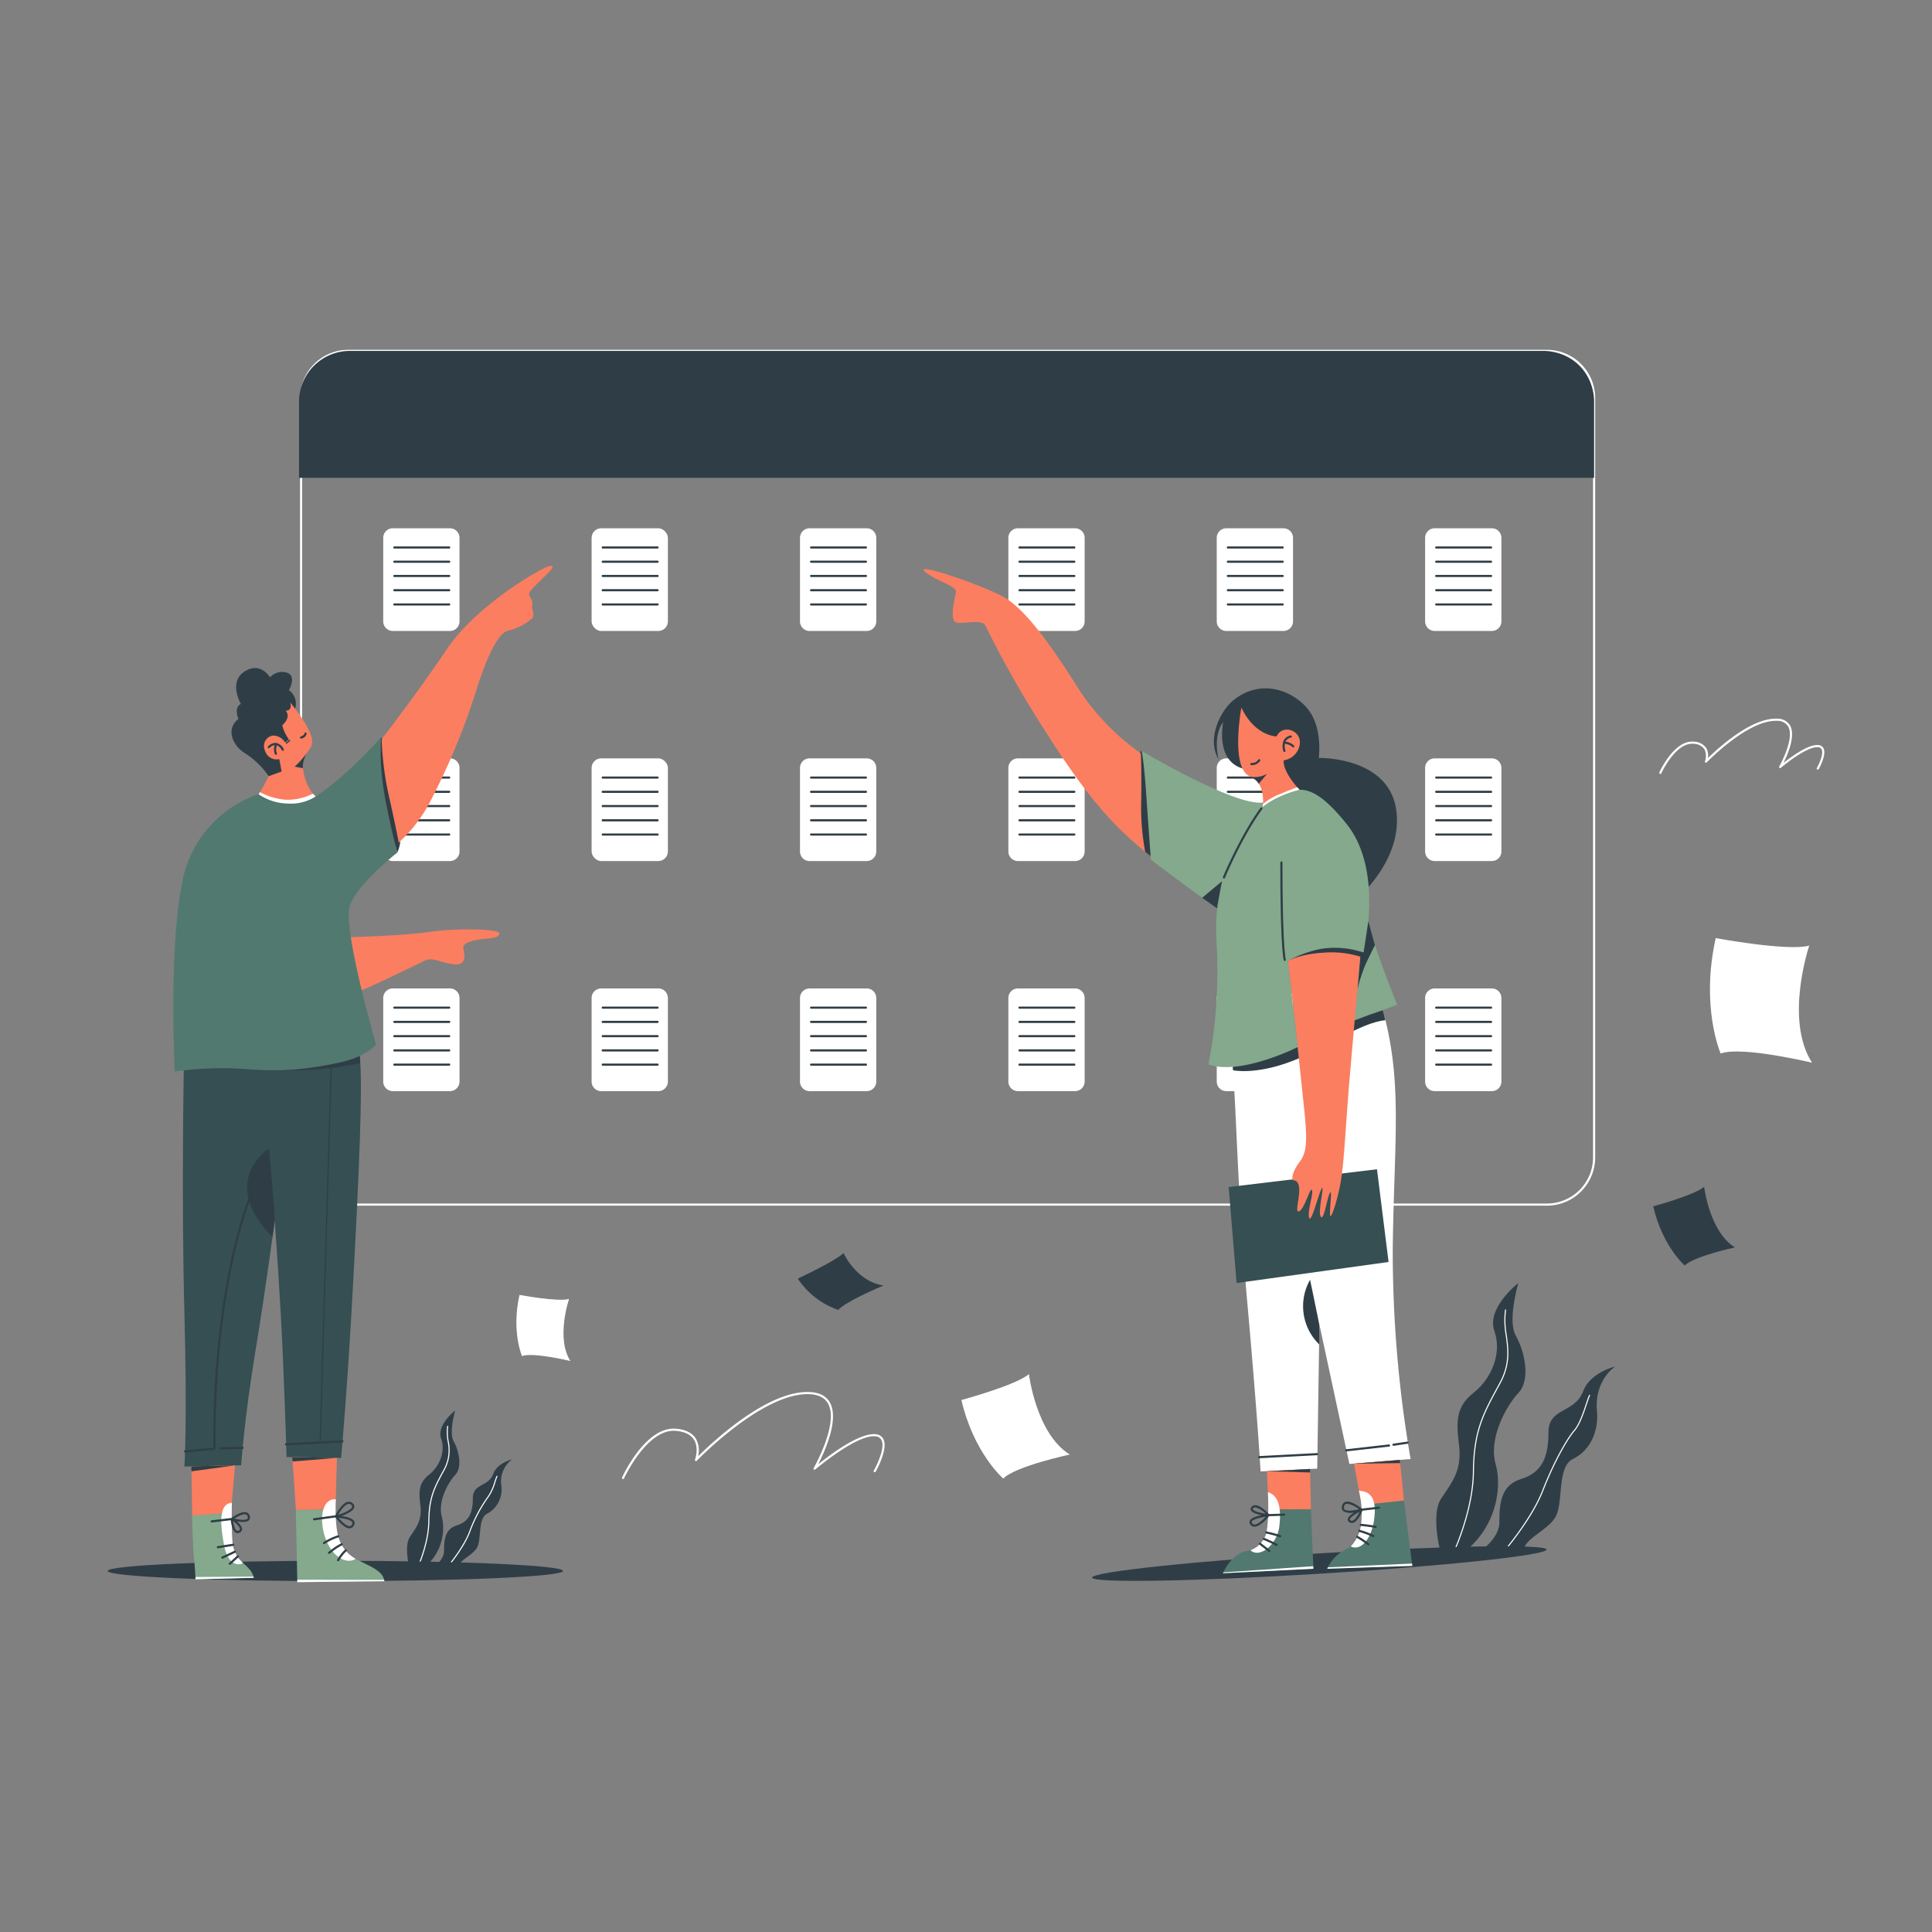 <svg id="SvgjsSvg2928" width="360" height="360" xmlns="http://www.w3.org/2000/svg" version="1.1" xmlns:xlink="http://www.w3.org/1999/xlink" xmlns:svgjs="http://svgjs.com/svgjs"><rect width="100%" height="100%" fill="#808080" stroke="none"/><defs id="SvgjsDefs2929"></defs><g id="SvgjsG2930"><svg xmlns="http://www.w3.org/2000/svg" viewBox="0 0 450 350" width="360" height="360"><path fill="#ffffff" d="M360.313 230.826H81.118a11.25 11.25 0 0 1-11.237-11.238V42.718A11.25 11.25 0 0 1 81.118 31.48h279.195a11.25 11.25 0 0 1 11.237 11.238v176.87a11.25 11.25 0 0 1-11.238 11.238ZM81.118 31.98a10.75 10.75 0 0 0-10.737 10.738v176.87a10.749 10.749 0 0 0 10.737 10.738h279.195a10.75 10.75 0 0 0 10.737-10.738V42.718a10.75 10.75 0 0 0-10.738-10.738Z" class="colorfff svgShape"></path><path fill="#2f3e46" d="M81.495 31.73h277.956A11.849 11.849 0 0 1 371.3 43.58v17.722H69.646V43.579a11.849 11.849 0 0 1 11.85-11.848Z" class="color0a0909 svgShape"></path><path fill="#ffffff" d="M91.49 73.046h13.313a2.228 2.228 0 0 1 2.227 2.228v19.46a2.228 2.228 0 0 1-2.227 2.228H91.49a2.228 2.228 0 0 1-2.228-2.228v-19.46a2.228 2.228 0 0 1 2.228-2.228Z" class="colorfff svgShape"></path><path fill="#2f3e46" d="M104.624 77.77h-12.77a.25.25 0 0 1 0-.5h12.77a.25.25 0 1 1 0 .5ZM104.624 81.087h-12.77a.25.25 0 0 1 0-.5h12.77a.25.25 0 0 1 0 .5ZM104.624 84.405h-12.77a.25.25 0 0 1 0-.5h12.77a.25.25 0 0 1 0 .5ZM104.624 87.722h-12.77a.25.25 0 0 1 0-.5h12.77a.25.25 0 1 1 0 .5ZM104.624 91.04h-12.77a.25.25 0 0 1 0-.5h12.77a.25.25 0 0 1 0 .5Z" class="color0a0909 svgShape"></path><rect width="17.768" height="23.916" x="137.797" y="73.046" fill="#ffffff" rx="2.228" class="colorfff svgShape"></rect><path fill="#2f3e46" d="M153.16 77.77h-12.771a.25.25 0 0 1 0-.5h12.77a.25.25 0 0 1 0 .5ZM153.16 81.087h-12.771a.25.25 0 0 1 0-.5h12.77a.25.25 0 0 1 0 .5ZM153.16 84.405h-12.771a.25.25 0 0 1 0-.5h12.77a.25.25 0 0 1 0 .5ZM153.16 87.722h-12.771a.25.25 0 0 1 0-.5h12.77a.25.25 0 0 1 0 .5ZM153.16 91.04h-12.771a.25.25 0 0 1 0-.5h12.77a.25.25 0 0 1 0 .5Z" class="color0a0909 svgShape"></path><path fill="#ffffff" d="M188.56 73.046h13.313a2.228 2.228 0 0 1 2.227 2.228v19.46a2.228 2.228 0 0 1-2.228 2.228H188.56a2.228 2.228 0 0 1-2.228-2.228v-19.46a2.228 2.228 0 0 1 2.228-2.228Z" class="colorfff svgShape"></path><path fill="#2f3e46" d="M201.694 77.77h-12.771a.25.25 0 0 1 0-.5h12.771a.25.25 0 0 1 0 .5ZM201.694 81.087h-12.771a.25.25 0 0 1 0-.5h12.771a.25.25 0 0 1 0 .5ZM201.694 84.405h-12.771a.25.25 0 0 1 0-.5h12.771a.25.25 0 0 1 0 .5ZM201.694 87.722h-12.771a.25.25 0 0 1 0-.5h12.771a.25.25 0 0 1 0 .5ZM201.694 91.04h-12.771a.25.25 0 1 1 0-.5h12.771a.25.25 0 0 1 0 .5Z" class="color0a0909 svgShape"></path><path fill="#ffffff" d="M237.094 73.046h13.313a2.228 2.228 0 0 1 2.228 2.228v19.46a2.228 2.228 0 0 1-2.228 2.228h-13.313a2.228 2.228 0 0 1-2.227-2.228v-19.46a2.228 2.228 0 0 1 2.227-2.228Z" class="colorfff svgShape"></path><path fill="#2f3e46" d="M250.229 77.77h-12.77a.25.25 0 0 1 0-.5h12.77a.25.25 0 0 1 0 .5ZM250.229 81.087h-12.77a.25.25 0 0 1 0-.5h12.77a.25.25 0 0 1 0 .5ZM250.229 84.405h-12.77a.25.25 0 0 1 0-.5h12.77a.25.25 0 0 1 0 .5ZM250.229 87.722h-12.77a.25.25 0 0 1 0-.5h12.77a.25.25 0 0 1 0 .5ZM250.229 91.04h-12.77a.25.25 0 0 1 0-.5h12.77a.25.25 0 1 1 0 .5Z" class="color0a0909 svgShape"></path><path fill="#ffffff" d="M285.63 73.046h13.312a2.228 2.228 0 0 1 2.228 2.228v19.46a2.228 2.228 0 0 1-2.228 2.228H285.63a2.228 2.228 0 0 1-2.228-2.228v-19.46a2.228 2.228 0 0 1 2.228-2.228Z" class="colorfff svgShape"></path><path fill="#2f3e46" d="M298.764 77.77h-12.77a.25.25 0 0 1 0-.5h12.77a.25.25 0 0 1 0 .5ZM298.764 81.087h-12.77a.25.25 0 0 1 0-.5h12.77a.25.25 0 0 1 0 .5ZM298.764 84.405h-12.77a.25.25 0 0 1 0-.5h12.77a.25.25 0 0 1 0 .5ZM298.764 87.722h-12.77a.25.25 0 0 1 0-.5h12.77a.25.25 0 0 1 0 .5ZM298.764 91.04h-12.77a.25.25 0 0 1 0-.5h12.77a.25.25 0 0 1 0 .5Z" class="color0a0909 svgShape"></path><path fill="#ffffff" d="M334.164 73.046h13.313a2.228 2.228 0 0 1 2.228 2.228v19.46a2.228 2.228 0 0 1-2.228 2.228h-13.313a2.228 2.228 0 0 1-2.228-2.228v-19.46a2.228 2.228 0 0 1 2.228-2.228Z" class="colorfff svgShape"></path><path fill="#2f3e46" d="M347.299 77.77h-12.772a.25.25 0 0 1 0-.5H347.3a.25.25 0 0 1 0 .5ZM347.299 81.087h-12.772a.25.25 0 0 1 0-.5H347.3a.25.25 0 0 1 0 .5ZM347.299 84.405h-12.772a.25.25 0 0 1 0-.5H347.3a.25.25 0 0 1 0 .5ZM347.299 87.722h-12.772a.25.25 0 0 1 0-.5H347.3a.25.25 0 0 1 0 .5ZM347.299 91.04h-12.772a.25.25 0 0 1 0-.5H347.3a.25.25 0 0 1 0 .5Z" class="color0a0909 svgShape"></path><path fill="#ffffff" d="M91.49 126.637h13.313a2.228 2.228 0 0 1 2.227 2.228v19.46a2.228 2.228 0 0 1-2.227 2.228H91.49a2.228 2.228 0 0 1-2.228-2.227v-19.46a2.228 2.228 0 0 1 2.228-2.229Z" class="colorfff svgShape"></path><path fill="#2f3e46" d="M104.624 131.36h-12.77a.25.25 0 0 1 0-.5h12.77a.25.25 0 1 1 0 .5ZM104.624 134.678h-12.77a.25.25 0 0 1 0-.5h12.77a.25.25 0 1 1 0 .5ZM104.624 137.996h-12.77a.25.25 0 0 1 0-.5h12.77a.25.25 0 0 1 0 .5ZM104.624 141.313h-12.77a.25.25 0 0 1 0-.5h12.77a.25.25 0 1 1 0 .5ZM104.624 144.631h-12.77a.25.25 0 0 1 0-.5h12.77a.25.25 0 1 1 0 .5Z" class="color0a0909 svgShape"></path><rect width="17.768" height="23.916" x="137.797" y="126.637" fill="#ffffff" rx="2.228" class="colorfff svgShape"></rect><path fill="#2f3e46" d="M153.16 131.36h-12.771a.25.25 0 0 1 0-.5h12.77a.25.25 0 0 1 0 .5ZM153.16 134.678h-12.771a.25.25 0 0 1 0-.5h12.77a.25.25 0 0 1 0 .5ZM153.16 137.996h-12.771a.25.25 0 1 1 0-.5h12.77a.25.25 0 0 1 0 .5ZM153.16 141.313h-12.771a.25.25 0 0 1 0-.5h12.77a.25.25 0 0 1 0 .5ZM153.16 144.631h-12.771a.25.25 0 0 1 0-.5h12.77a.25.25 0 0 1 0 .5Z" class="color0a0909 svgShape"></path><path fill="#ffffff" d="M188.56 126.637h13.313a2.228 2.228 0 0 1 2.227 2.228v19.46a2.228 2.228 0 0 1-2.228 2.228H188.56a2.228 2.228 0 0 1-2.228-2.228v-19.46a2.228 2.228 0 0 1 2.228-2.228Z" class="colorfff svgShape"></path><path fill="#2f3e46" d="M201.694 131.36h-12.771a.25.25 0 0 1 0-.5h12.771a.25.25 0 0 1 0 .5ZM201.694 134.678h-12.771a.25.25 0 0 1 0-.5h12.771a.25.25 0 0 1 0 .5ZM201.694 137.996h-12.771a.25.25 0 1 1 0-.5h12.771a.25.25 0 0 1 0 .5ZM201.694 141.313h-12.771a.25.25 0 0 1 0-.5h12.771a.25.25 0 0 1 0 .5ZM201.694 144.631h-12.771a.25.25 0 0 1 0-.5h12.771a.25.25 0 0 1 0 .5Z" class="color0a0909 svgShape"></path><path fill="#ffffff" d="M237.094 126.637h13.313a2.228 2.228 0 0 1 2.228 2.228v19.46a2.228 2.228 0 0 1-2.228 2.228h-13.313a2.228 2.228 0 0 1-2.227-2.227v-19.461a2.228 2.228 0 0 1 2.227-2.228Z" class="colorfff svgShape"></path><path fill="#2f3e46" d="M250.229 131.36h-12.77a.25.25 0 0 1 0-.5h12.77a.25.25 0 0 1 0 .5ZM250.229 134.678h-12.77a.25.25 0 0 1 0-.5h12.77a.25.25 0 0 1 0 .5ZM250.229 137.996h-12.77a.25.25 0 0 1 0-.5h12.77a.25.25 0 1 1 0 .5ZM250.229 141.313h-12.77a.25.25 0 0 1 0-.5h12.77a.25.25 0 0 1 0 .5ZM250.229 144.631h-12.77a.25.25 0 0 1 0-.5h12.77a.25.25 0 0 1 0 .5Z" class="color0a0909 svgShape"></path><path fill="#ffffff" d="M285.63 126.637h13.312a2.228 2.228 0 0 1 2.228 2.228v19.46a2.228 2.228 0 0 1-2.228 2.228H285.63a2.228 2.228 0 0 1-2.228-2.228v-19.46a2.228 2.228 0 0 1 2.228-2.228Z" class="colorfff svgShape"></path><path fill="#2f3e46" d="M298.764 131.36h-12.77a.25.25 0 0 1 0-.5h12.77a.25.25 0 0 1 0 .5ZM298.764 134.678h-12.77a.25.25 0 0 1 0-.5h12.77a.25.25 0 0 1 0 .5ZM298.764 137.996h-12.77a.25.25 0 0 1 0-.5h12.77a.25.25 0 0 1 0 .5ZM298.764 141.313h-12.77a.25.25 0 0 1 0-.5h12.77a.25.25 0 0 1 0 .5ZM298.764 144.631h-12.77a.25.25 0 0 1 0-.5h12.77a.25.25 0 0 1 0 .5Z" class="color0a0909 svgShape"></path><path fill="#ffffff" d="M334.164 126.637h13.313a2.228 2.228 0 0 1 2.228 2.228v19.46a2.228 2.228 0 0 1-2.228 2.228h-13.313a2.228 2.228 0 0 1-2.228-2.228v-19.46a2.228 2.228 0 0 1 2.228-2.228Z" class="colorfff svgShape"></path><path fill="#2f3e46" d="M347.299 131.36h-12.772a.25.25 0 0 1 0-.5H347.3a.25.25 0 0 1 0 .5ZM347.299 134.678h-12.772a.25.25 0 0 1 0-.5H347.3a.25.25 0 0 1 0 .5ZM347.299 137.996h-12.772a.25.25 0 0 1 0-.5H347.3a.25.25 0 0 1 0 .5ZM347.299 141.313h-12.772a.25.25 0 0 1 0-.5H347.3a.25.25 0 0 1 0 .5ZM347.299 144.631h-12.772a.25.25 0 0 1 0-.5H347.3a.25.25 0 0 1 0 .5Z" class="color0a0909 svgShape"></path><path fill="#ffffff" d="M91.49 180.229h13.313a2.228 2.228 0 0 1 2.228 2.227v19.46a2.228 2.228 0 0 1-2.228 2.228H91.49a2.228 2.228 0 0 1-2.228-2.227v-19.46a2.228 2.228 0 0 1 2.228-2.228Z" class="colorfff svgShape"></path><path fill="#2f3e46" d="M104.624 184.952h-12.77a.25.25 0 0 1 0-.5h12.77a.25.25 0 0 1 0 .5ZM104.624 188.27h-12.77a.25.25 0 0 1 0-.5h12.77a.25.25 0 1 1 0 .5ZM104.624 191.588h-12.77a.25.25 0 0 1 0-.5h12.77a.25.25 0 1 1 0 .5ZM104.624 194.905h-12.77a.25.25 0 1 1 0-.5h12.77a.25.25 0 0 1 0 .5ZM104.624 198.222h-12.77a.25.25 0 0 1 0-.5h12.77a.25.25 0 1 1 0 .5Z" class="color0a0909 svgShape"></path><path fill="#ffffff" d="M140.025 180.229h13.313a2.228 2.228 0 0 1 2.227 2.227v19.46a2.228 2.228 0 0 1-2.227 2.228h-13.313a2.228 2.228 0 0 1-2.228-2.227v-19.46a2.228 2.228 0 0 1 2.228-2.228Z" class="colorfff svgShape"></path><path fill="#2f3e46" d="M153.16 184.952h-12.771a.25.25 0 1 1 0-.5h12.77a.25.25 0 0 1 0 .5ZM153.16 188.27h-12.771a.25.25 0 0 1 0-.5h12.77a.25.25 0 0 1 0 .5ZM153.16 191.588h-12.771a.25.25 0 0 1 0-.5h12.77a.25.25 0 0 1 0 .5ZM153.16 194.905h-12.771a.25.25 0 0 1 0-.5h12.77a.25.25 0 0 1 0 .5ZM153.16 198.222h-12.771a.25.25 0 0 1 0-.5h12.77a.25.25 0 0 1 0 .5Z" class="color0a0909 svgShape"></path><path fill="#ffffff" d="M188.56 180.229h13.313a2.228 2.228 0 0 1 2.227 2.227v19.46a2.228 2.228 0 0 1-2.228 2.228H188.56a2.228 2.228 0 0 1-2.228-2.227v-19.46a2.228 2.228 0 0 1 2.228-2.228Z" class="colorfff svgShape"></path><path fill="#2f3e46" d="M201.694 184.952h-12.771a.25.25 0 1 1 0-.5h12.771a.25.25 0 0 1 0 .5ZM201.694 188.27h-12.771a.25.25 0 0 1 0-.5h12.771a.25.25 0 0 1 0 .5ZM201.694 191.588h-12.771a.25.25 0 0 1 0-.5h12.771a.25.25 0 0 1 0 .5ZM201.694 194.905h-12.771a.25.25 0 0 1 0-.5h12.771a.25.25 0 1 1 0 .5ZM201.694 198.222h-12.771a.25.25 0 0 1 0-.5h12.771a.25.25 0 0 1 0 .5Z" class="color0a0909 svgShape"></path><path fill="#ffffff" d="M237.094 180.229h13.313a2.228 2.228 0 0 1 2.228 2.227v19.46a2.228 2.228 0 0 1-2.228 2.228h-13.313a2.228 2.228 0 0 1-2.227-2.227v-19.46a2.228 2.228 0 0 1 2.227-2.228Z" class="colorfff svgShape"></path><path fill="#2f3e46" d="M250.229 184.952h-12.77a.25.25 0 0 1 0-.5h12.77a.25.25 0 1 1 0 .5ZM250.229 188.27h-12.77a.25.25 0 0 1 0-.5h12.77a.25.25 0 0 1 0 .5ZM250.229 191.588h-12.77a.25.25 0 0 1 0-.5h12.77a.25.25 0 0 1 0 .5ZM250.229 194.905h-12.77a.25.25 0 0 1 0-.5h12.77a.25.25 0 0 1 0 .5ZM250.229 198.222h-12.77a.25.25 0 0 1 0-.5h12.77a.25.25 0 0 1 0 .5Z" class="color0a0909 svgShape"></path><path fill="#ffffff" d="M285.63 180.229h13.312a2.228 2.228 0 0 1 2.228 2.227v19.46a2.228 2.228 0 0 1-2.228 2.228H285.63a2.228 2.228 0 0 1-2.228-2.227v-19.46a2.228 2.228 0 0 1 2.228-2.228Z" class="colorfff svgShape"></path><path fill="#2f3e46" d="M298.764 184.952h-12.77a.25.25 0 0 1 0-.5h12.77a.25.25 0 0 1 0 .5ZM298.764 188.27h-12.77a.25.25 0 0 1 0-.5h12.77a.25.25 0 0 1 0 .5ZM298.764 191.588h-12.77a.25.25 0 0 1 0-.5h12.77a.25.25 0 0 1 0 .5ZM298.764 194.905h-12.77a.25.25 0 0 1 0-.5h12.77a.25.25 0 0 1 0 .5ZM298.764 198.222h-12.77a.25.25 0 0 1 0-.5h12.77a.25.25 0 0 1 0 .5Z" class="color0a0909 svgShape"></path><path fill="#ffffff" d="M334.164 180.229h13.313a2.228 2.228 0 0 1 2.228 2.227v19.46a2.228 2.228 0 0 1-2.228 2.228h-13.313a2.228 2.228 0 0 1-2.228-2.227v-19.46a2.228 2.228 0 0 1 2.228-2.228Z" class="colorfff svgShape"></path><path fill="#2f3e46" d="M347.299 184.952h-12.772a.25.25 0 0 1 0-.5H347.3a.25.25 0 0 1 0 .5ZM347.299 188.27h-12.772a.25.25 0 0 1 0-.5H347.3a.25.25 0 0 1 0 .5ZM347.299 191.588h-12.772a.25.25 0 0 1 0-.5H347.3a.25.25 0 0 1 0 .5ZM347.299 194.905h-12.772a.25.25 0 0 1 0-.5H347.3a.25.25 0 0 1 0 .5ZM347.299 198.222h-12.772a.25.25 0 0 1 0-.5H347.3a.25.25 0 0 1 0 .5Z" class="color0a0909 svgShape"></path><g fill="#2f3e46" class="color000 svgShape"><path fill="#2f3e46" d="M335.757 312.446s-2.76-9.52-.01-13.532 4.845-6.7 4.048-12.734-.2-8.925 3.589-11.916 6.58-8.872 4.685-14.256 5.583-11.165 5.583-11.165-2.592 8.773-.598 12.262 3.589 10.168.598 13.359-6.979 10.726-5.284 16.578-.2 16.02-8.773 21.404Z" class="color0a0909 svgShape"></path><path fill="#2f3e46" d="M343.19 312.446s6.042-3.511 6.042-7.82.266-8.653 5.051-10.136 6.38-4.892 6.38-10.831 6.115-4.33 8.108-9.66c1.633-4.365 7.444-5.716 7.444-5.716s-4.918 3.108-4.253 10.368c.452 4.942-1.728 9.304-5.583 11.165s-2.127 10.311-4.12 13.596-7.444 4.939-7.444 8.1Z" class="color0a0909 svgShape"></path><path fill="#ffffff" d="M338.2 312.571a.122.122 0 0 1-.055-.013.125.125 0 0 1-.058-.167c.049-.1 4.874-10.056 4.978-19.65.102-9.432 2.25-13.382 5.808-19.927l.383-.703c2.362-4.352 1.907-7.744 1.468-11.023a19.794 19.794 0 0 1-.186-5.984.125.125 0 0 1 .143-.103.124.124 0 0 1 .103.142 19.59 19.59 0 0 0 .188 5.911c.444 3.32.905 6.752-1.497 11.176l-.382.704c-3.54 6.51-5.677 10.44-5.779 19.81-.104 9.651-4.954 19.657-5.002 19.757a.124.124 0 0 1-.113.07ZM349.838 312.037a.12.12 0 0 1-.082-.032.124.124 0 0 1-.012-.175c.068-.077 6.788-7.805 9.474-14.672 2.698-6.899 5.726-12.13 7.398-14.07 1.163-1.348 2.015-3.875 2.7-5.906.282-.84.55-1.633.802-2.236a.125.125 0 1 1 .23.098c-.248.593-.515 1.382-.796 2.218-.692 2.051-1.551 4.604-2.746 5.99-1.658 1.924-4.668 7.126-7.356 13.998-2.7 6.908-9.45 14.667-9.518 14.744a.123.123 0 0 1-.094.043Z" class="colorfff svgShape"></path><path fill="#2f3e46" d="M95.528 315.83s-1.619-5.583-.005-7.936 2.84-3.93 2.373-7.468-.117-5.234 2.104-6.988 3.859-5.203 2.748-8.36 3.274-6.548 3.274-6.548-1.52 5.145-.35 7.191 2.104 5.963.35 7.834-4.092 6.29-3.098 9.722a11.76 11.76 0 0 1-5.145 12.552Z" class="color0a0909 svgShape"></path><path fill="#2f3e46" d="M99.887 315.83s3.543-2.06 3.543-4.587.156-5.074 2.962-5.944 3.742-2.869 3.742-6.351 3.586-2.539 4.755-5.666c.957-2.56 4.365-3.351 4.365-3.351a6.45 6.45 0 0 0-2.494 6.08 6.387 6.387 0 0 1-3.274 6.547c-2.26 1.092-1.247 6.047-2.417 7.974s-4.365 2.896-4.365 4.75Z" class="color0a0909 svgShape"></path><path fill="#ffffff" d="M96.96 315.955a.121.121 0 0 1-.055-.013.124.124 0 0 1-.057-.167c.028-.059 2.853-5.889 2.914-11.5.06-5.547 1.322-7.867 3.413-11.713l.224-.411a9.342 9.342 0 0 0 .855-6.434 11.8 11.8 0 0 1-.108-3.523.126.126 0 0 1 .142-.104.124.124 0 0 1 .104.143 11.431 11.431 0 0 0 .11 3.451 9.547 9.547 0 0 1-.885 6.586l-.222.411c-2.074 3.812-3.324 6.113-3.383 11.595-.062 5.67-2.911 11.55-2.94 11.608a.124.124 0 0 1-.112.07ZM103.785 315.641a.12.12 0 0 1-.082-.031.124.124 0 0 1-.012-.176c.04-.046 3.976-4.57 5.547-8.589a33.644 33.644 0 0 1 4.348-8.266 11.46 11.46 0 0 0 1.572-3.445c.166-.494.323-.96.473-1.316a.125.125 0 1 1 .23.098c-.145.346-.301.808-.465 1.297a11.647 11.647 0 0 1-1.62 3.53 33.419 33.419 0 0 0-4.305 8.194c-1.587 4.059-5.552 8.616-5.592 8.661a.123.123 0 0 1-.094.043Z" class="colorfff svgShape"></path></g><g fill="#2f3e46" class="color000 svgShape"><path fill="#ffffff" d="M386.723 130.268a.25.25 0 0 1-.228-.353c.136-.301 3.304-7.186 7.622-7.186.125 0 .251.006.38.018a3.592 3.592 0 0 1 2.91 1.483 3.509 3.509 0 0 1 .397 2.358c2.232-2.197 9.811-9.195 15.778-9.195q.146 0 .293.006a3.38 3.38 0 0 1 3.077 1.589c1.304 2.357-.523 6.67-1.527 8.695 1.807-1.427 5.709-4.292 7.986-4.147a1.471 1.471 0 0 1 1.307.731c.804 1.484-1.026 4.735-1.104 4.872a.25.25 0 1 1-.435-.248c.495-.87 1.658-3.356 1.1-4.386a.99.99 0 0 0-.897-.47 2.084 2.084 0 0 0-.136-.003c-2.796 0-8.396 4.764-8.454 4.813a.252.252 0 0 1-.321.002.25.25 0 0 1-.058-.316c.037-.065 3.672-6.462 2.102-9.301a2.917 2.917 0 0 0-2.66-1.331 6.256 6.256 0 0 0-.27-.006c-6.715 0-15.959 9.581-16.053 9.679a.25.25 0 0 1-.415-.26 3.632 3.632 0 0 0-.135-2.82 3.135 3.135 0 0 0-2.533-1.247c-4.154-.392-7.466 6.803-7.499 6.877a.25.25 0 0 1-.227.146ZM145.116 294.506a.247.247 0 0 1-.103-.022.25.25 0 0 1-.124-.331c.215-.478 5.24-11.4 12.048-11.4.197 0 .394.008.593.027 2.189.205 3.716.98 4.541 2.3a5.718 5.718 0 0 1 .533 4.129c3.117-3.11 16.075-15.378 25.916-14.977 2.329.093 3.942.92 4.794 2.463 2.194 3.967-1.272 11.506-2.752 14.374 2.503-2.02 9.105-7.034 12.956-7.034.083 0 .164.003.244.007a2.207 2.207 0 0 1 1.966 1.092c1.248 2.298-1.64 7.424-1.763 7.642a.25.25 0 0 1-.436-.248c.03-.05 2.875-5.1 1.76-7.155a1.719 1.719 0 0 0-1.557-.831 3.28 3.28 0 0 0-.22-.007c-4.529 0-13.524 7.653-13.616 7.731a.25.25 0 0 1-.38-.313c.06-.104 5.91-10.404 3.361-15.016-.763-1.379-2.235-2.12-4.377-2.205a10.793 10.793 0 0 0-.438-.009c-10.801 0-25.622 15.362-25.772 15.519a.25.25 0 0 1-.415-.261c.01-.027.99-2.69-.229-4.638-.739-1.18-2.14-1.876-4.163-2.065a5.82 5.82 0 0 0-.535-.025c-6.5 0-11.552 10.993-11.604 11.107a.25.25 0 0 1-.228.146Z" class="colorfff svgShape"></path></g><g fill="#2f3e46" class="color000 svgShape"><path fill="#ffffff" fill-rule="evenodd" d="M399.622 168.507s16.99 3.133 21.793 1.734c0 0-5.848 17.213.644 27.282 0 0-16.404-3.938-21.281-2.14 0 0-4.74-10.756-1.156-26.876Z" class="colorfff svgShape"></path><path fill="#2f3e46" fill-rule="evenodd" d="M385.068 230.977s9.687-2.62 11.852-4.557c0 0 1.253 10.484 7.179 14.13 0 0-9.581 2.052-11.685 4.217 0 0-5.18-4.446-7.346-13.79Z" class="color0a0909 svgShape"></path><path fill="#ffffff" fill-rule="evenodd" d="M223.933 276.09s12.85-3.477 15.723-6.047c0 0 1.663 13.91 9.524 18.747 0 0-12.71 2.721-15.502 5.594 0 0-6.873-5.899-9.745-18.295ZM120.999 251.606s9 1.678 11.548.942c0 0-3.118 9.116.312 14.46 0 0-8.69-2.105-11.276-1.157 0 0-2.5-5.706-.584-14.245Z" class="colorfff svgShape"></path><path fill="#2f3e46" fill-rule="evenodd" d="M185.823 247.811s8.886-4.14 10.642-5.958c0 0 2.996 6.622 9.328 7.562 0 0-8.882 3.737-10.54 5.692a18.568 18.568 0 0 1-9.43-7.296Z" class="color0a0909 svgShape"></path></g><g fill="#2f3e46" class="color000 svgShape"><ellipse cx="307.293" cy="314.185" fill="#2f3e46" rx="53.036" ry="2.369" transform="rotate(-3.532 307.293 314.185)" class="color090909 svgShape"></ellipse><path fill="#ffffff" fill-rule="evenodd" d="M287.135 198.498c.884 11.198 1.106 29.512 3.434 55.469 2.327 25.957 3.043 38.756 3.043 38.756l13.196-.649.505-33.569 6.987 32.478 14.254-1.151a284.717 284.717 0 0 1-4.157-49.052c.308-25.133 2.405-38.911-2.421-55.872Z" class="colorfff svgShape"></path><path fill="#fb7e60" fill-rule="evenodd" d="M268.028 149.421s-.622-8.939-1.151-14.892c-.53-5.953-.967-8.919-.967-8.919a55.445 55.445 0 0 1-14.486-14.831c-5.652-8.994-12.368-18.996-18.004-21.926-5.635-2.93-20.512-7.946-18.032-5.748 2.479 2.198 7.592 3.377 7.276 4.841-.316 1.463-1.554 6.624.094 7.05 1.648.427 5.91-.906 6.779.754a242.21 242.21 0 0 0 13.636 24.08c9.18 14.564 15.64 22.394 24.855 29.591Z" class="colorfb7e60 svgShape"></path><path fill="#84a98c" fill-rule="evenodd" d="M318.432 163.044c.796 5.922 7.004 20.981 7.004 20.981l-10.008 3.711s2.208-30.614 3.004-24.692ZM294.072 136.939c-6.788.736-28.267-12.096-28.267-12.096s.832 5.991 1.314 12.971c.482 6.979.95 12.437.95 12.437s15.992 12.157 19.62 14.024c0 0 13.172-28.072 6.383-27.336Z" class="color1636bd svgShape"></path><path fill="#2f3e46" fill-rule="evenodd" d="M287.275 113.098c-2.814 2.261-6.386 8.792-3.425 13.83 0 0-1.49-5.396 1.052-8.75 0 0-1.952 9.09 4.667 10.853 0 0 9.314 2.824 13.536 5.518 4.22 2.694 13.589 8.522 12.463 25.215 0 0 11.59-9.38 9.584-21.487-2.006-12.106-17.984-11.745-17.984-11.745s.924-6.718-2.3-11.065-10.873-7.768-17.593-2.369Z" class="color090909 svgShape"></path><path fill="#354f52" fill-rule="evenodd" d="m286.183 226.485 34.544-4.141 2.698 21.594-35.394 4.905Z" class="color464d7b svgShape"></path><path fill="#2f3e46" fill-rule="evenodd" d="m287.115 198.499.083.789s5.16 1.141 13.657-2.11 15.862-8.947 21.814-9.547c0 0-.306-1.461-.58-2.363 0 0-4.85 1.579-10.727 4.063s-24.247 9.168-24.247 9.168Z" class="color090909 svgShape"></path><path fill="#fb7e60" fill-rule="evenodd" d="M289.14 114.808s-2.644 14.142 2.04 16.054c4.683 1.913 2.534 9.621 2.534 9.621s5.4-6.143 9.422-6.028c0 0-4.408-4.404-4.132-7.36a4.41 4.41 0 0 0 3.746-3.825c.33-3.362-4.194-4.575-5.4-1.739 0 0-5.013 0-8.21-6.723ZM299.945 173.719s6.705-4.979 17-1.926c0 0-1.691 18.883-2.576 29.182-.886 10.3-1.228 18.602-1.934 23.362s-2.58 10.407-2.653 8.569c-.073-1.839.6-6.269-.065-4.959-.667 1.309-1.383 6.609-2.101 5.417-.718-1.193.983-7.647.254-6.551-.73 1.095-2.46 8.295-2.945 6.834-.484-1.462 1.02-5.437.658-6.429s-1.778 4.657-3.096 4.947c-1.318.289 1.878-7.272-1.425-7.271 0 0-.52-1.433 1.774-4.454 2.294-3.022 1.326-7.98.017-20.789-1.308-12.809-2.908-25.932-2.908-25.932Z" class="colorfb7e60 svgShape"></path><path fill="#2f3e46" fill-rule="evenodd" d="M291.155 130.869a5.662 5.662 0 0 0 3.97-.631l-1.923 2.306a4.477 4.477 0 0 0-.768-.867 4.826 4.826 0 0 0-1.28-.808Z" class="color090909 svgShape"></path><path fill="#84a98c" fill-rule="evenodd" d="M297.154 135.956c4.305-1.94 7.498-5.233 16.456 5.907s3.86 30.104 3.86 30.104a25.608 25.608 0 0 0-8.476-1.024c-4.206.328-9.021 2.869-9.021 2.869l2.288 20.077s-13.27 6.693-20.788 4.03a113.722 113.722 0 0 0 1.892-28.321c-1.093-17.181 6.809-30.497 13.789-33.642Z" class="color1636bd svgShape"></path><path fill="#fb7e60" fill-rule="evenodd" d="m315.368 290.899 10.69-.857.953 9.491-9.867 1.039ZM295.098 292.655l10.043-.502.202 9.407-9.861.016Z" class="colorfb7e60 svgShape"></path><path fill="#52796f" fill-rule="evenodd" d="m317.062 300.577 9.95-1.057 1.94 15.203-19.808.661a9.161 9.161 0 0 1 4.33-4.499c4.959-2.384 3.588-10.308 3.588-10.308ZM295.456 301.569l9.88-.017.58 13.847-21.06 1.033s1.82-4.496 5.526-5.174c6.438-1.177 5.074-9.69 5.074-9.69Z" class="color6696f9 svgShape"></path><path fill="#2f3e46" fill-rule="evenodd" d="m316.204 180.346.74-8.52.663.04s.973-6.301 1.1-7.342c0 0 1.343 4.964 1.562 5.61 0 0-1.184 2.227-2.254 4.617a36.352 36.352 0 0 0-1.811 5.595ZM283.497 161.584c.154-1.41 1.147-6.354 1.147-6.354l-4.646 3.899Z" class="color090909 svgShape"></path><path fill="#2f3e46" fill-rule="evenodd" d="M317.602 171.869a20.792 20.792 0 0 0-9.841-.872 26.742 26.742 0 0 0-7.893 2.879s2.804-1.671 8.442-1.979a22.526 22.526 0 0 1 9.062 1.105s1.632-.737.23-1.133ZM265.792 124.851a1.311 1.311 0 0 0-.23.525l.175.136s.179 4.601.07 11.34a56.06 56.06 0 0 0 .933 11.554l1.263.999s-.561-7.531-.988-13.907c-.426-6.376-1.012-10.973-1.223-10.647ZM315.355 290.919l10.708-.879.067.751ZM295.07 292.676l10.08-.527.007.82ZM307.293 258.548c-.762-3.824-2.15-10.458-2.15-10.458a12.436 12.436 0 0 0 2.143 15.068Z" class="color090909 svgShape"></path><path fill="#ffffff" fill-rule="evenodd" d="M314.62 310.197c2.386 1.161 4.932-1.798 5.489-6.684.557-4.885-1.188-6.184-3.594-6.272a21.248 21.248 0 0 1 .544 7.447 9.167 9.167 0 0 1-2.44 5.509ZM291.25 311.082c2.163 1.97 6.24-1.293 6.744-5.649.502-4.356-.245-7.174-2.665-7.87 0 0 .34 6.939-.455 9.76a5.993 5.993 0 0 1-3.623 3.759ZM309.144 315.39s.08-.203.149-.332l19.587-.873.075.538ZM284.839 316.438l21.072-1.047-.028-.59-20.946 1.441s-.051.098-.098.196Z" class="colorfff svgShape"></path><path fill="#2f3e46" d="M313.555 288.064a.25.25 0 0 1-.029-.498l9.978-1.129a.241.241 0 0 1 .276.22.25.25 0 0 1-.22.276l-9.977 1.13ZM324.565 286.755a.25.25 0 0 1-.036-.497l3.298-.483a.25.25 0 0 1 .073.494l-3.298.484a.23.23 0 0 1-.037.002ZM293.322 289.652a.25.25 0 0 1-.012-.5l13.435-.704a.25.25 0 1 1 .026.5l-13.436.704ZM314.872 304.734a1.044 1.044 0 0 1-.559-.166.727.727 0 0 1-.395-.676c.032-.54.746-1.138 1.485-1.617a3.358 3.358 0 0 1-2.549-.32 1.139 1.139 0 0 1-.279-1.166 1.218 1.218 0 0 1 .785-.968c1.202-.41 3.243 1.115 3.779 1.539a.231.231 0 0 1 .101.012l3.922-.446a.245.245 0 0 1 .276.22.25.25 0 0 1-.22.277l-3.888.442c-.248.604-1.083 2.464-2.115 2.811a1.088 1.088 0 0 1-.343.058Zm1.8-2.616c-1.049.553-2.228 1.345-2.254 1.803-.003.036-.007.118.161.223a.523.523 0 0 0 .476.058c.617-.207 1.246-1.295 1.617-2.084Zm-2.852-1.87a.936.936 0 0 0-.299.046.742.742 0 0 0-.458.606c-.107.468.073.634.131.688.514.477 2.159.248 3.341-.059a5.997 5.997 0 0 0-2.715-1.28ZM320.404 305.902a.252.252 0 0 1-.06-.007 33.232 33.232 0 0 0-3.4-.47.25.25 0 0 1-.227-.271.234.234 0 0 1 .271-.227 33.259 33.259 0 0 1 3.476.482.25.25 0 0 1-.06.493ZM319.873 308.035a.249.249 0 0 1-.13-.036 17.544 17.544 0 0 0-3.196-1.19.25.25 0 0 1-.176-.306.253.253 0 0 1 .307-.176 17.704 17.704 0 0 1 3.325 1.244.25.25 0 0 1-.13.464ZM318.701 309.932a.253.253 0 0 1-.167-.063 22.739 22.739 0 0 0-2.534-1.694.25.25 0 0 1-.09-.341.247.247 0 0 1 .342-.09 22.682 22.682 0 0 1 2.616 1.752.25.25 0 0 1-.167.436ZM292.192 305.6h-.007a1.155 1.155 0 0 1-.932-.471.85.85 0 0 1-.162-.896c.293-.684 1.616-1.09 2.731-1.316-1.05-.23-2.26-.62-2.483-1.212a.696.696 0 0 1 .182-.743 1.09 1.09 0 0 1 .848-.374c1.2 0 2.813 1.657 3.192 2.066l3.506-.108h.008a.25.25 0 0 1 .008.5l-3.507.107c-.407.499-2.078 2.446-3.384 2.446Zm2.638-2.347c-1.328.193-3.039.616-3.28 1.176-.031.074-.055.194.1.394a.648.648 0 0 0 .537.276h.005c.792 0 1.943-1.079 2.638-1.846Zm-2.46-2.165a.596.596 0 0 0-.476.206c-.123.138-.097.209-.087.235.166.44 1.691.85 2.996 1.064a4.826 4.826 0 0 0-2.434-1.505ZM298.17 308.057a.252.252 0 0 1-.096-.018 29.395 29.395 0 0 0-3.183-.862.249.249 0 0 1-.192-.297.254.254 0 0 1 .297-.19 29.103 29.103 0 0 1 3.27.886.25.25 0 0 1-.096.481ZM297.354 310.08a.254.254 0 0 1-.141-.043 29.802 29.802 0 0 0-2.93-1.366.25.25 0 1 1 .192-.462 29.292 29.292 0 0 1 3.021 1.416.25.25 0 0 1-.142.456ZM295.642 311.478a.252.252 0 0 1-.148-.048 114.387 114.387 0 0 1-2.17-1.678.25.25 0 0 1 .31-.393c.016.013 1.594 1.259 2.155 1.667a.25.25 0 0 1-.147.452ZM299.238 173.813a.25.25 0 0 1-.246-.205c-.842-4.613-.78-21.968-.776-22.704a.25.25 0 0 1 .25-.25.25.25 0 0 1 .25.252c-.001.18-.066 18.045.768 22.612a.25.25 0 0 1-.2.291.235.235 0 0 1-.046.004ZM285.074 154.619a.245.245 0 0 1-.096-.02.25.25 0 0 1-.134-.327c.04-.098 4.13-9.828 8.77-16.128a.25.25 0 0 1 .402.297c-4.605 6.252-8.67 15.927-8.711 16.024a.25.25 0 0 1-.23.154Z" class="color090909 svgShape"></path><path fill="#ffffff" fill-rule="evenodd" d="M294.116 137.925a19.601 19.601 0 0 1 4.443-2.588 26.235 26.235 0 0 1 4.123-1.386l-.508-.576s-.91.268-3.861 1.505a14.617 14.617 0 0 0-4.138 2.369Z" class="colorfff svgShape"></path><path fill="#2f3e46" d="M291.592 128.213a1.55 1.55 0 0 1-.148-.006.25.25 0 0 1 .05-.498 1.794 1.794 0 0 0 1.59-.763.25.25 0 1 1 .415.277 2.274 2.274 0 0 1-1.907.99ZM299.168 125.144a.25.25 0 0 1-.235-.166 3.518 3.518 0 0 1 .085-2.562 2.282 2.282 0 0 1 1.582-1.107.243.243 0 0 1 .3.187.25.25 0 0 1-.187.3 1.809 1.809 0 0 0-1.256.858 3.068 3.068 0 0 0-.054 2.156.25.25 0 0 1-.151.32.257.257 0 0 1-.084.014Z" class="color090909 svgShape"></path><path fill="#2f3e46" d="M301.229 124.08a.247.247 0 0 1-.17-.067 3.125 3.125 0 0 0-1.819-.783.25.25 0 0 1 .001-.5h.001a3.585 3.585 0 0 1 2.157.918.25.25 0 0 1-.17.433Z" class="color090909 svgShape"></path></g><g fill="#2f3e46" class="color000 svgShape"><ellipse cx="78.114" cy="315.902" fill="#2f3e46" rx="53.036" ry="2.369" class="color090909 svgShape"></ellipse><path fill="#2f3e46" fill-rule="evenodd" d="M62.554 130.751a19.308 19.308 0 0 0-5.721-5.457c-2.733-1.819-4.261-5.537-1.3-7.836 0 0-1.152-2.68.573-3.485 0 0-2.955-5.063.81-7.539 3.766-2.475 5.977 1.339 5.977 1.339a3.808 3.808 0 0 1 4.02-1.08c2.255.91.373 4.071.373 4.071a3.826 3.826 0 0 1 1.352 4.576c-1.135 2.93-.29 9.298-.29 9.298l-1.783 6.785s-3 .985-4.011-.672Z" class="color090909 svgShape"></path><path fill="#fb7e60" fill-rule="evenodd" d="M67.614 113.623s4.638 5.657 5.046 8.499c.407 2.843-2.187 2.612-2.113 6.547a12.158 12.158 0 0 0 3.023 7.106s-7.316 7.035-13.38-.675a39.943 39.943 0 0 0 2.384-4.31l3.028-1.085-.548-2.901a2.775 2.775 0 0 1-3.23-1.691c-1.096-2.305.75-4.085 2.368-3.732a3.395 3.395 0 0 1 2.245 1.572l.836-.76a9.594 9.594 0 0 1-1.532-3.266s2.188-1.772.797-3.397c0 0 1.584.184 1.076-1.907Z" class="colorfb7e60 svgShape"></path><path fill="#354f52" fill-rule="evenodd" d="M83.777 195.934c.804 6.574-.218 28.621-1.55 53.315-1.333 24.693-2.767 40.34-2.767 40.34l-12.708-.213s-.614-20.117-1.332-32.89c-.717-12.772-1.434-22.245-1.434-22.245s-2.026 15.565-4.536 30.712-3.285 26.337-3.285 26.337l-13.22.299s.706-9.555.005-35.786c-.702-26.232-.141-57.087-.141-57.087s40.164-9.356 40.968-2.782Z" class="color464d7b svgShape"></path><path fill="#fb7e60" fill-rule="evenodd" d="M88.678 122.453s8.35-10.774 15.434-21.293c7.085-10.52 22.622-19.248 23.954-19.345 1.33-.097.38.851-.992 2.233s-3.961 3.687-3.857 4.368.984 1.404.755 2.49.795 2.46-.154 3.22a13.206 13.206 0 0 1-5.462 2.781c-2.34.409-5.1 6.338-7.56 14.331a161.5 161.5 0 0 1-10.33 24.94 34.151 34.151 0 0 1-8.437 10.82s-3.927-12.845-3.351-24.545Z" class="colorfb7e60 svgShape"></path><path fill="#52796f" fill-rule="evenodd" d="M60.227 134.982a26.82 26.82 0 0 0-17.754 20.341c-3.28 16.302-1.762 44.259-1.762 44.259a78.824 78.824 0 0 1 17.666-.49c10.865.745 24.614-.694 29.226-5.816 0 0-7.965-27.301-6.057-32.452 1.907-5.151 11.002-12.249 11.002-12.249s-1.71-6.139-2.932-13.586a66.479 66.479 0 0 1-.89-13.203s-8.24 9.29-15.102 13.655a13.075 13.075 0 0 1-13.397-.459Z" class="colorfeb825 svgShape"></path><path fill="#fb7e60" fill-rule="evenodd" d="M81.73 168.279s12.604-.331 18.27-1.218 16.695-.825 16.33.468c-.362 1.293-3.47.9-6.084 1.559-2.615.659-2.41 1.497-2.253 2.258.158.761.873 3.728-2.41 3.26-3.282-.468-4.824-1.751-6.652-.853-1.827.898-10.805 5.284-14.674 6.895 0 0-1.938-8.014-2.526-12.369ZM78.475 289.568l-10.393-.165.842 12.297 9.212-.091ZM44.583 291.538l10.147-.222-.928 11.058-9.032.67Z" class="colorfb7e60 svgShape"></path><path fill="#84a98c" fill-rule="evenodd" d="m68.908 301.703 9.259-.11s-.391 4.944 1.34 8.513c1.877 3.87 9.658 4.37 10.017 8.196l-20.274.209ZM44.729 303.004l9.067-.627s-.128 8.384.972 9.883 3.99 3.01 4.33 5.21l-13.553.389s-.124-2.881-.405-5.405c-.216-1.946-.411-9.45-.411-9.45Z" class="color1636bd svgShape"></path><path fill="#2f3e46" fill-rule="evenodd" d="m68.054 289.406 10.459.16-10.354.843ZM44.555 291.54l10.167-.224-10.131 1.389ZM64.005 234.116c-.294-5.882-1.365-16.582-1.365-16.582s-11.985 7.627.826 20.568ZM65.254 199.27a77.096 77.096 0 0 0 18.64-1.646l-.123-1.663s-1.155 1.008-8.413 2.259c-7.26 1.25-10.104 1.05-10.104 1.05Z" class="color090909 svgShape"></path><path fill="#ffffff" fill-rule="evenodd" d="M82.805 313.064c-1.47 1.123-4.691.376-6.634-3.88s-1.547-10.232 2.047-9.97c0 0-.36 6.559.846 9.489a8.445 8.445 0 0 0 3.74 4.361ZM89.522 318.302a2.449 2.449 0 0 0-.05-.325l-20.23-.037.014.58ZM56.584 314.025c-.72.684-3.483.71-4.36-3.975s-1.431-9.83 1.779-10.021c0 0-.132 6.506.175 9.412a7.27 7.27 0 0 0 2.406 4.584ZM45.547 317.856l13.573-.355-.073-.281-13.523.097ZM60.536 134.507l-.29.482a12.288 12.288 0 0 0 6.659 2.163 10.625 10.625 0 0 0 6.619-1.642l-.647-.655a12.972 12.972 0 0 1-6.461 1.414 15.71 15.71 0 0 1-5.88-1.762Z" class="colorfff svgShape"></path><path fill="#2f3e46" fill-rule="evenodd" d="m88.73 121.799.276.225-.112.151a71.362 71.362 0 0 0 1.742 13.455c1.693 7.594 2.25 10.636 2.25 10.636l.36-.329a8.234 8.234 0 0 1-.702 2.613s-1.245-4.138-2.786-12.318a59.854 59.854 0 0 1-1.028-14.433ZM66.557 123.047l.866-.758.219.209-.914.795ZM71.319 125.573a20.524 20.524 0 0 1-2.688 2.993l1.928.364a4.577 4.577 0 0 1 .08-1.343 10.361 10.361 0 0 1 .68-2.014Z" class="color090909 svgShape"></path><path fill="#2f3e46" d="M70.13 122.03a.25.25 0 0 1-.067-.49c.766-.215.863-.698.866-.718a.252.252 0 0 1 .287-.203.247.247 0 0 1 .207.281 1.529 1.529 0 0 1-1.225 1.121.228.228 0 0 1-.067.01ZM65.877 124.88a.249.249 0 0 1-.216-.126c-.441-.76-.93-1.17-1.456-1.217a1.9 1.9 0 0 0-1.395.65.247.247 0 0 1-.353.026.25.25 0 0 1-.026-.353 2.381 2.381 0 0 1 1.82-.821 2.523 2.523 0 0 1 1.842 1.465.248.248 0 0 1-.091.341.241.241 0 0 1-.125.034Z" class="color090909 svgShape"></path><path fill="#2f3e46" d="M64.258 125.811a.25.25 0 0 1-.234-.16 2.966 2.966 0 0 1 .108-2.42.25.25 0 0 1 .416.277 2.498 2.498 0 0 0-.057 1.963.25.25 0 0 1-.143.324.24.24 0 0 1-.09.016ZM66.635 286.658a.25.25 0 0 1-.014-.5l13.11-.697h.014a.25.25 0 0 1 .014.5l-13.11.697ZM43.118 288.319a.25.25 0 0 1-.023-.5l6.598-.62c-.278-36.903 7.961-57.536 8.044-57.741a.25.25 0 1 1 .463.189c-.083.204-8.318 20.84-8.005 57.778a.25.25 0 0 1-.226.251l-6.827.642ZM51.36 287.593a.25.25 0 0 1-.006-.5l5.149-.118a.237.237 0 0 1 .256.244.25.25 0 0 1-.244.256l-5.15.118ZM81.41 305.976c-1.262 0-2.875-2.021-3.264-2.534l-4.966.68a.25.25 0 0 1-.069-.495l5.001-.685c.325-.62 1.66-2.998 3.022-3.152a1.265 1.265 0 0 1 1.158.52.874.874 0 0 1 .192.849c-.257.83-1.822 1.539-2.944 1.95 1.057.15 2.483.476 2.915 1.156a.884.884 0 0 1 .064.838 1.223 1.223 0 0 1-.97.864 1.083 1.083 0 0 1-.139.01Zm-2.555-2.447c.692.83 1.898 2.041 2.631 1.942.243-.03.43-.212.57-.556a.383.383 0 0 0-.024-.382c-.348-.551-1.96-.882-3.177-1.004Zm2.418-3.247a.807.807 0 0 0-.083.004c-.874.1-1.922 1.632-2.461 2.573 1.315-.423 3.073-1.187 3.277-1.848a.37.37 0 0 0-.099-.38.82.82 0 0 0-.634-.35ZM75.473 309.655a.25.25 0 0 1-.132-.463 14.157 14.157 0 0 1 3.419-1.607.25.25 0 0 1 .068.496 13.277 13.277 0 0 0-3.224 1.537.25.25 0 0 1-.131.037ZM76.642 311.921a.25.25 0 0 1-.114-.472c.057-.033.207-.15.416-.31a13.265 13.265 0 0 1 2.554-1.673.25.25 0 1 1 .176.47 13.22 13.22 0 0 0-2.426 1.6 4.379 4.379 0 0 1-.497.36.242.242 0 0 1-.11.025ZM78.743 313.663a.249.249 0 0 1-.124-.034.251.251 0 0 1-.094-.34 9.645 9.645 0 0 1 1.873-2.386.25.25 0 0 1 .3.4 9.333 9.333 0 0 0-1.737 2.234.251.251 0 0 1-.218.126ZM55.336 307.096a.852.852 0 0 1-.442-.125c-.786-.47-1.068-2.221-1.147-2.883l-4.42.522a.25.25 0 0 1-.058-.496l4.646-.55c.413-.302 2.395-1.675 3.54-1.282a1.112 1.112 0 0 1 .712.823.973.973 0 0 1-.212 1.014c-.535.52-1.82.408-2.77.233.6.53 1.256 1.26 1.196 1.882a.947.947 0 0 1-.661.78.968.968 0 0 1-.384.082Zm-1.063-2.84c.13.88.43 2.018.877 2.287a.38.38 0 0 0 .372.011c.34-.145.356-.313.362-.368.049-.512-.871-1.379-1.61-1.93Zm.31-.545c1.074.266 2.592.47 3.024.05.074-.073.163-.207.078-.527a.62.62 0 0 0-.395-.48c-.666-.232-1.938.456-2.707.957ZM50.756 310.627a.25.25 0 0 1-.04-.498l3.56-.566a.25.25 0 1 1 .078.494l-3.559.567a.27.27 0 0 1-.04.003ZM51.798 313.048a.25.25 0 0 1-.107-.476l2.915-1.368a.254.254 0 0 1 .333.12.25.25 0 0 1-.12.333l-2.915 1.368a.255.255 0 0 1-.106.023ZM53.523 314.482a.25.25 0 0 1-.168-.435l1.874-1.709a.25.25 0 0 1 .337.37l-1.875 1.709a.247.247 0 0 1-.168.065Z" class="color090909 svgShape"></path><path fill="#2f3e46" d="M74.574 285.836h-.004a.125.125 0 0 1-.12-.13l2.559-86.956a.125.125 0 0 1 .125-.121h.004a.125.125 0 0 1 .12.128L74.7 285.714a.125.125 0 0 1-.125.122Z" class="color090909 svgShape"></path></g></svg></g></svg>
